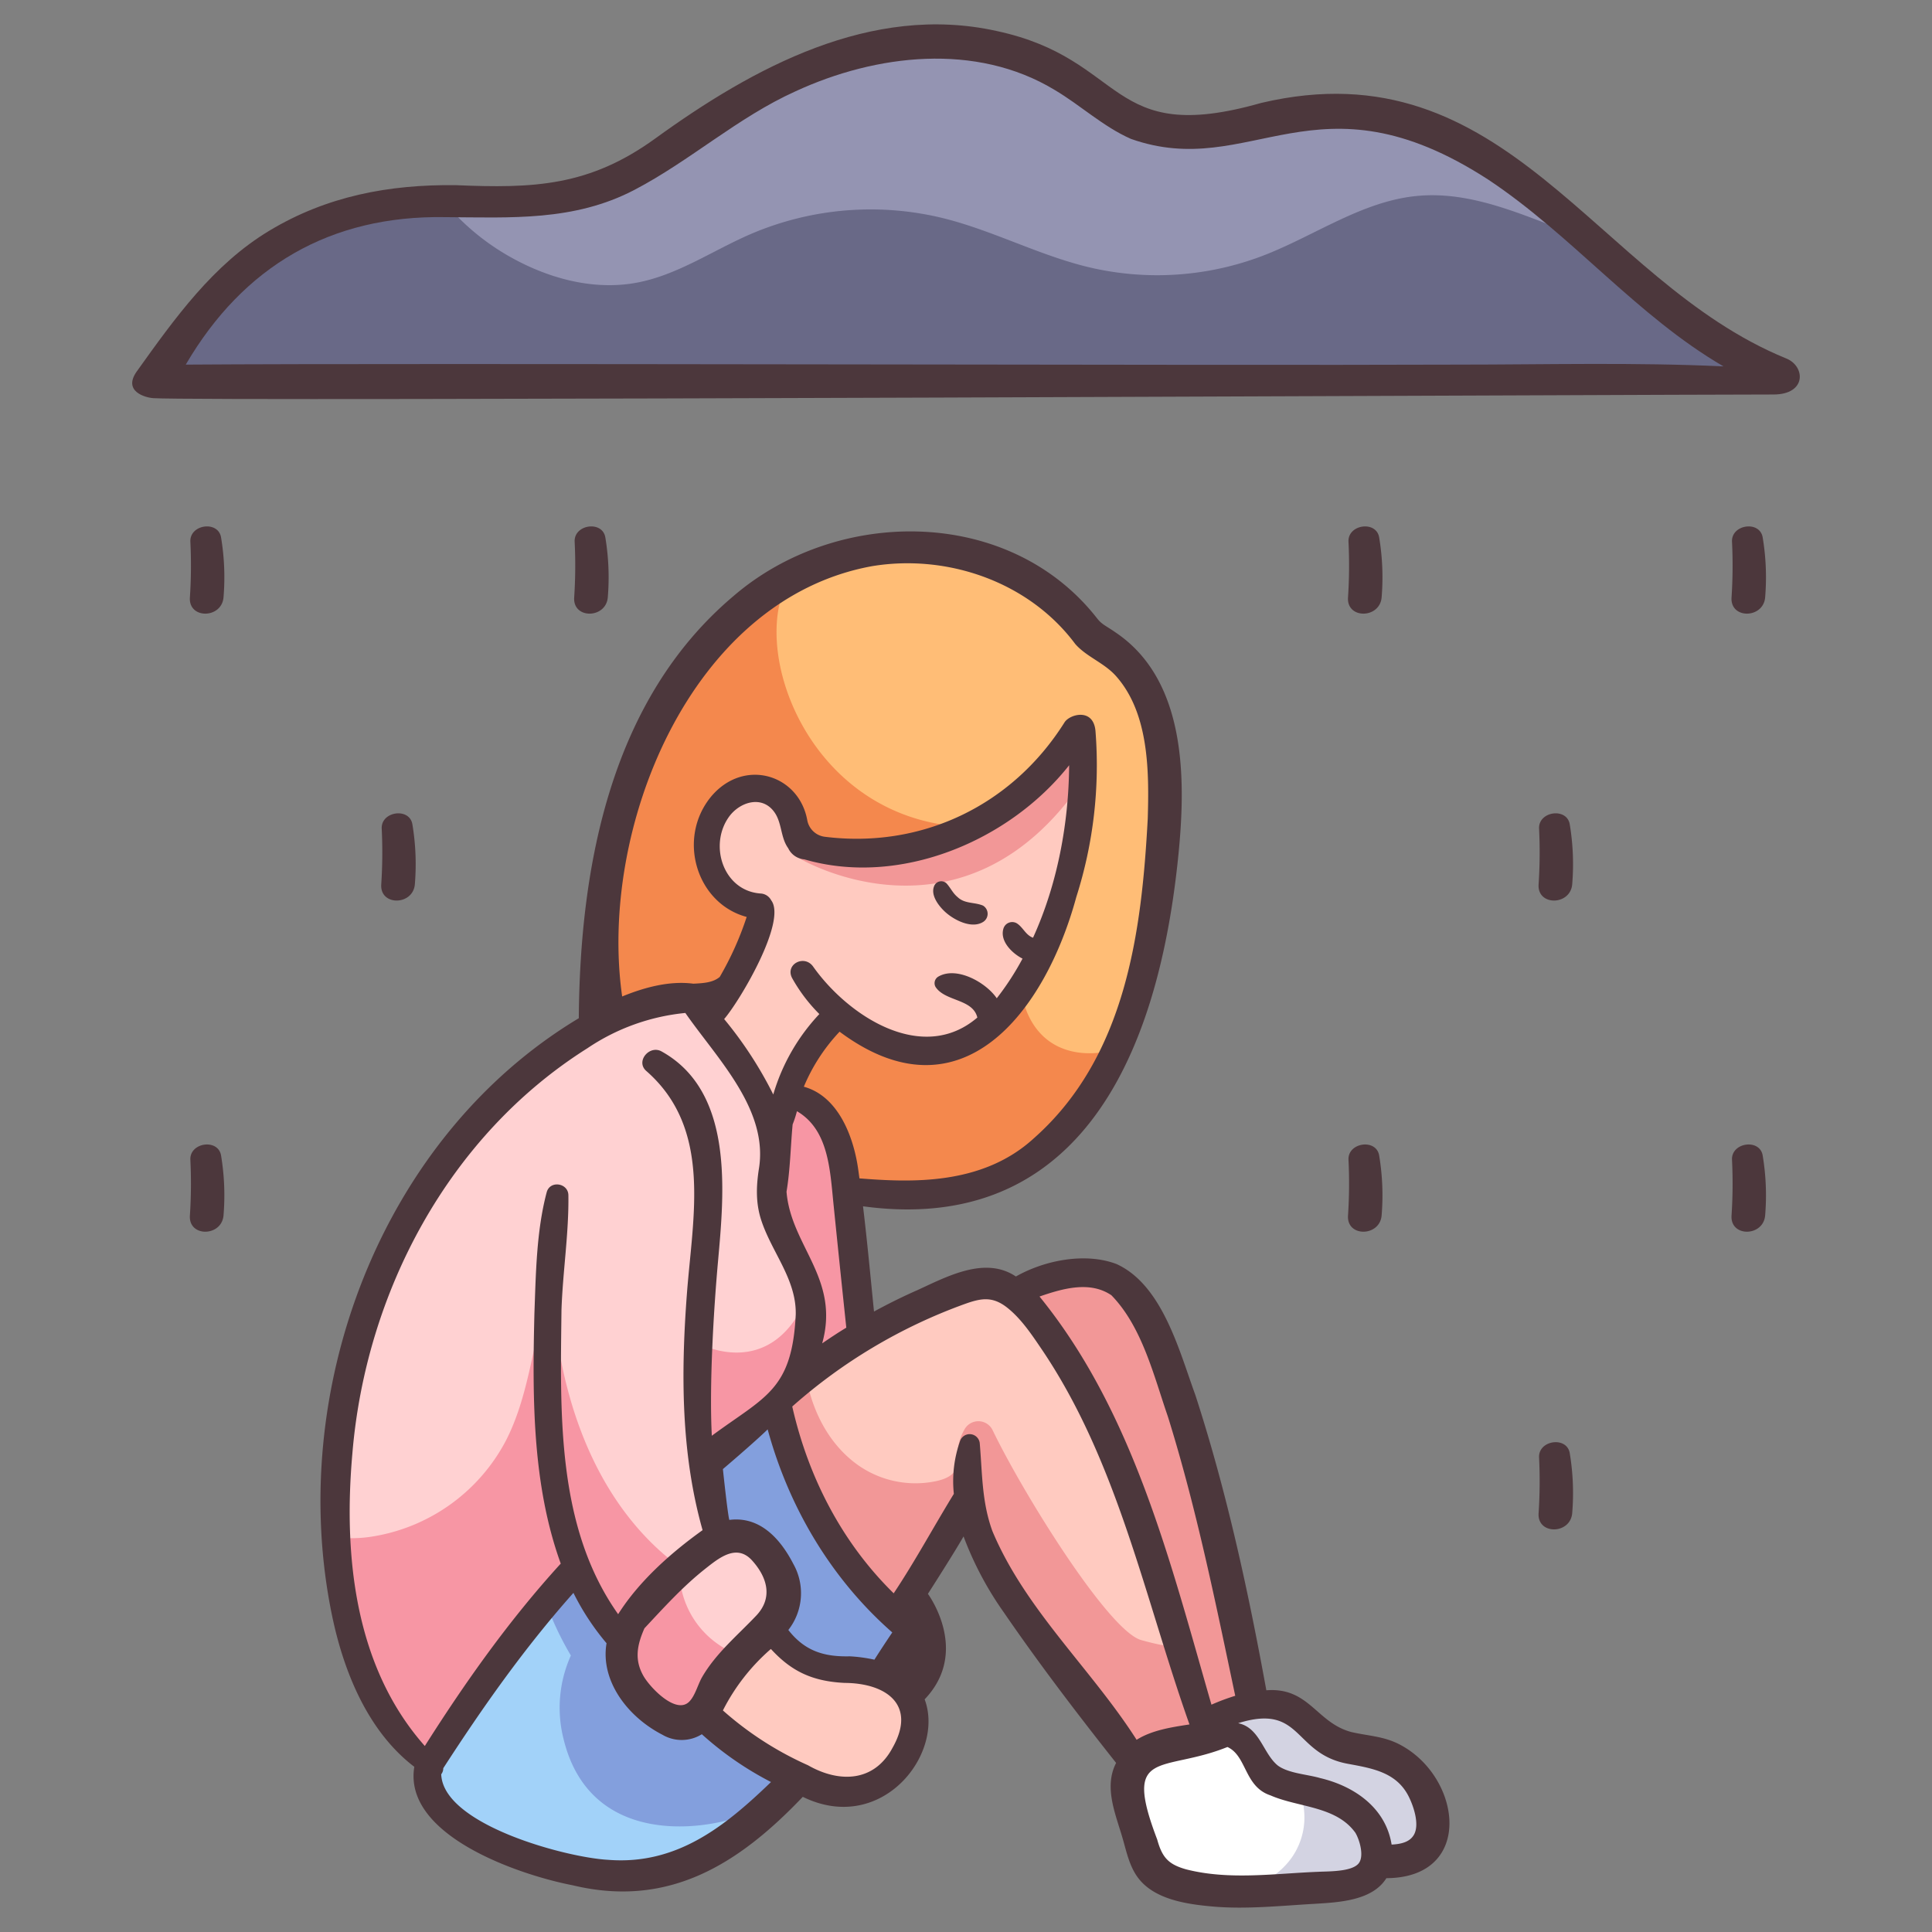 <svg id="icon" height="512" viewBox="0 0 500 500" width="512" xmlns="http://www.w3.org/2000/svg"><rect x="0" y="0" width="500" height="500" fill="#808080" stroke="none"/><path d="m293.316 464.122s-1.885-8.2 6.21-11.117c13.315-4.8 19.353-11.7 19.353-11.7l14.041-.132 12.645 10.955s26.585.989 24.964 20.549c0 0 .134 7.239-12.739 8.212 0 0-1.526 5.836-11.9 7.457s-45.092 5.187-49.781-9.079-2.793-15.145-2.793-15.145z" fill="#fff"/><path d="m345.565 452.127-12.645-10.955-14.041.132a29.23 29.23 0 0 1 -3.751 3.345 35.607 35.607 0 0 0 5.69 5.979l13.242 11.564a11.388 11.388 0 0 1 2.261 2.4 8.663 8.663 0 0 1 1.13 3.583 18.1 18.1 0 0 1 -2.913 12.224c-3.122 4.641-8.1 7.451-13.416 9.482a138.342 138.342 0 0 0 24.767-1.533c10.375-1.622 11.9-7.458 11.9-7.458 12.873-.972 12.739-8.211 12.739-8.211 1.622-19.563-24.963-20.552-24.963-20.552z" fill="#d3d3e2"/><path d="m109.729 459.821 37.536-52.705 52.267-41.522s9.519 38.521 40.079 55.967l-46.5 51s-48.835 38.304-83.382-12.74z" fill="#a2d2f9"/><path d="m199.532 365.594-35.307 28.049-22.833 21.457a81.316 81.316 0 0 0 6.347 13.346 32.925 32.925 0 0 0 -1.863 21.716c7.905 32.2 46.351 22.013 52.5 16.619l41.239-45.22c-30.564-17.445-40.083-55.967-40.083-55.967z" fill="#839fdd"/><path d="m219.024 310.652c.026-.5.037-.978.048-1.459l-.048-.014z" fill="#ffbd76"/><path d="m284.628 166.837s-46.541-56.153-98.359-2.612c0 0-36.58 33.925-28.746 97.928l25.049-3.067 19.349 28.5 4.982-4.325s12.675 5.157 12.169 25.935c2.165.592 79.957 20.933 82.532-111.145-.004-.003.871-18.151-16.976-31.214z" fill="#ffbd76"/><path d="m270.915 268.987c-4.714-3.777-6.831-10.073-6.926-16.112s1.573-11.951 3.227-17.76c-15.312 5.779-17.223-21.106-17.223-21.106-41.075-1.787-56.708-46.893-45.509-64.509a88.682 88.682 0 0 0 -18.215 14.725s-36.58 33.925-28.746 97.928l25.049-3.067 19.349 28.5 4.982-4.325s12.675 5.157 12.169 25.935c1.617.442 45.395 11.893 68.545-37.313-5.817 1.417-12.103.79-16.702-2.896z" fill="#f4884d"/><path d="m219.024 310.652c.026-.5.037-.978.048-1.459l-.048-.014z" fill="#f4884d"/><path d="m111.181 453.788 37.036-47.428 11.837 15.2s-1.331 9.587 2.38 14.783 15.588 8.41 15.588 8.41l11.135-11.753 14.4-15.959s-2.331-22.6-14.4-20.042l-4.083 1.485-3.374-21.522 42.348-31.176-5.02-48.248-12.128-14.28-21.826-27.658s-33.4-3.712-68.29 44.908-35.258 102.147-23.384 125.466 17.781 27.814 17.781 27.814z" fill="#ffd1d2"/><path d="m192.926 428.826c-.239-.063-.479-.123-.716-.192a23.314 23.314 0 0 1 -16.281-20.134 6.915 6.915 0 0 0 -.619-3.029 6.271 6.271 0 0 0 -1.595-1.622c-21-16.9-29.762-45.142-30.865-72.071-4.945 13.513-5.4 28.586-12.07 41.337a47.519 47.519 0 0 1 -34.96 24.622 33.577 33.577 0 0 1 -9.183.061c.76 11.471 3.206 21.188 6.765 28.177 11.877 23.32 17.779 27.814 17.779 27.814l37.037-47.428 11.837 15.2s-1.332 9.587 2.379 14.783 15.588 8.41 15.588 8.41l11.135-11.754z" fill="#f796a4"/><path d="m224.044 345.786-5.02-48.248-12.124-14.28-2.081-2.636a24.616 24.616 0 0 0 -3 8.172c-3.047 15.236-.884 32.212 1.734 35.259a26.057 26.057 0 0 1 5.148 12.021c-9.476 21.765-27.878 11.592-27.878 11.592-2.513 8.259-.805 20.611.962 29.171z" fill="#f796a4"/><path d="m40.168 97.709h421.5s-32.675-15.541-46.368-32.609-45.885-45.888-88.87-33.33c0 0-28.5 8.21-42.5-4.83s-56.03-30.911-104.33 8.21c0 0-21.251 16.422-53.128 17.388.004 0-61.527-9.151-86.304 45.171z" fill="#9494b2"/><path d="m415.3 65.1q-.931-1.159-1.976-2.388c-15.55-5.133-30.466-13.541-46.6-12-14.3 1.368-26.555 10.368-39.966 15.5a76.717 76.717 0 0 1 -44.958 2.947c-12.953-3.1-24.911-9.543-37.843-12.727a78.8 78.8 0 0 0 -49.843 4.216c-9.75 4.239-18.79 10.519-29.236 12.493-11.478 2.171-23.471-1.211-33.578-7.076a61.27 61.27 0 0 1 -8.8-6.2 59.254 59.254 0 0 1 -7.741-7.889c-19.086.294-56.56 6.217-74.586 45.738h421.5s-32.68-15.546-46.373-32.614z" fill="#696987"/><path d="m182.572 443.289s6.687-15.665 15.8-19.651c0 0 4.131 6.976 19.079 8.471s18.436 7.851 18.436 12.645-4.807 17.251-10.874 19.246-42.441-20.711-42.441-20.711z" fill="#ffcac0"/><path d="m200.647 362.38s13.122 44.339 30.272 55.905l19.85-27.952s2.313 17.928 15.422 29.88 26.6 36.647 26.6 36.647l18.506-6.6 12.9-10.382-25.234-94.848s-7.326-14.651-15.422-14.651-21.115 3.856-21.115 3.856-8.959-4.241-15.513 0-46.266 28.145-46.266 28.145z" fill="#ffcac0"/><path d="m292.794 456.86 18.506-6.6 8.091-6.509a32.782 32.782 0 0 0 -2.434-8.016c-1.528-3.365-3.6-9.061-3.635-12.756-5.484 3.417-8.132 4.242-18 1.463-8.434-2.375-30.552-37.936-38.425-54.3a4.1 4.1 0 0 0 -7.161-.427 13.558 13.558 0 0 0 -1.749 4.659c-.623 3.084 1.746 7.427-5.942 8.988a25.847 25.847 0 0 1 -20.863-4.837c-6.694-5.17-10.64-12.877-12.357-21.071-4.865 2.935-8.176 4.928-8.176 4.928s13.122 44.339 30.272 55.905l19.85-27.952s2.313 17.928 15.422 29.88 26.601 36.645 26.601 36.645z" fill="#f29797"/><path d="m324.205 439.876-25.242-94.846s-7.326-14.651-15.422-14.651-21.115 3.856-21.115 3.856 31.647 40.2 49.253 115.718z" fill="#f29797"/><path d="m181.7 260.98 18.951 30.073s9.253-26.57 15.807-28.9c0 0 22.93 28.129 45.972-4.643s16.87-67.472 16.87-67.472-30.458 41.188-71.712 28.531c0 0-4.241-18.892-15.808-14.265s-6.169 23.735-6.169 23.735l11.181 7.494s-8.6 22.367-15.092 25.447z" fill="#ffcac0"/><path d="m209.809 219.2-2.906 2.954s42.31 25.246 73.136-19.841a72.712 72.712 0 0 0 -.74-12.272s-29.37 39.707-69.49 29.159z" fill="#f29797"/><g fill="#4c373c"><path d="m462.134 92.711c-49.376-20.243-71.976-81.1-135.721-66.076-40.058 11.406-34.542-11.359-68.549-18.627-32.364-7.149-62.925 9.452-88.31 27.856-17.077 12.362-31.381 12.918-51.654 12.054-17.206-.2-33.315 2.827-48.2 11.79-14.563 8.767-24.431 22.617-34.286 36.392-3.724 5.207 2.222 6.819 4.292 6.946 13.9.855 388.7-.949 419.253-.949 8.748.003 8.266-7.477 3.175-9.386zm-85.029 1.652c-64.291.267-266.779-.442-329.032 0 14.914-25.506 37.48-38.652 67.062-38.169 17.057.106 33.439 1.108 49.043-7.045 14.523-7.588 26.7-18.754 41.738-25.537 20.8-9.587 46.649-12.655 66.993-.359 6.753 3.989 12.548 9.5 19.772 12.691 31.113 11 47.965-18.322 92.45 10.524 21.628 14.345 38.523 35.352 60.907 48.349-22.938-1.074-46.013-.454-68.933-.454z"/><path d="m244.686 236.075c2.295 2.061 6.758 4.353 9.715 2.543a2.484 2.484 0 0 0 0-4.25c-2.179-.926-4.726-.42-6.567-2.194-1.244-1.011-1.821-2.393-2.869-3.549a1.979 1.979 0 0 0 -3.271.864c-.849 2.347 1.384 5.141 2.992 6.586z"/><path d="m49.267 140.205a125.867 125.867 0 0 1 -.123 14.431c-.361 5.628 8.187 5.5 8.7 0a62.821 62.821 0 0 0 -.626-15.507c-.71-4.502-8.178-3.444-7.951 1.076z"/><path d="m157.293 154.636a62.772 62.772 0 0 0 -.626-15.507c-.705-4.5-8.172-3.444-7.946 1.076a125.639 125.639 0 0 1 -.123 14.431c-.361 5.628 8.188 5.501 8.695 0z"/><path d="m357.561 154.636a62.821 62.821 0 0 0 -.627-15.507c-.705-4.5-8.172-3.444-7.946 1.076a125.639 125.639 0 0 1 -.123 14.431c-.365 5.628 8.188 5.501 8.696 0z"/><path d="m456.815 154.636a62.821 62.821 0 0 0 -.626-15.507c-.705-4.5-8.173-3.444-7.946 1.076a125.867 125.867 0 0 1 -.123 14.431c-.361 5.628 8.187 5.501 8.695 0z"/><path d="m49.267 300.16a125.867 125.867 0 0 1 -.123 14.431c-.361 5.629 8.187 5.5 8.7 0a62.811 62.811 0 0 0 -.626-15.506c-.71-4.503-8.178-3.445-7.951 1.075z"/><path d="m357.561 314.591a62.811 62.811 0 0 0 -.627-15.506c-.705-4.5-8.172-3.445-7.946 1.075a125.639 125.639 0 0 1 -.123 14.431c-.365 5.629 8.188 5.501 8.696 0z"/><path d="m448.243 300.16a125.867 125.867 0 0 1 -.123 14.431c-.361 5.629 8.187 5.5 8.695 0a62.811 62.811 0 0 0 -.626-15.506c-.705-4.503-8.173-3.445-7.946 1.075z"/><path d="m107.361 228.888a62.773 62.773 0 0 0 -.627-15.507c-.7-4.5-8.172-3.444-7.946 1.075a125.655 125.655 0 0 1 -.123 14.432c-.365 5.628 8.188 5.501 8.696 0z"/><path d="m398.31 214.456a125.655 125.655 0 0 1 -.123 14.432c-.361 5.628 8.188 5.5 8.695 0a62.772 62.772 0 0 0 -.626-15.507c-.705-4.503-8.172-3.444-7.946 1.075z"/><path d="m398.31 377.2a125.639 125.639 0 0 1 -.123 14.431c-.361 5.628 8.188 5.5 8.695 0a62.772 62.772 0 0 0 -.626-15.507c-.705-4.5-8.172-3.441-7.946 1.076z"/><path d="m362.445 451.587c-4.17-2.249-8.192-2.3-12.66-3.322-9.112-2.364-10.924-11.665-22.058-10.821-4.7-25.778-10.27-51.485-18.377-76.433-4.156-11.369-8.488-28.4-20.337-33.852-7.984-3.083-18.565-1.076-26.1 3.2-7.953-5.359-17.832.018-25.466 3.517-3.832 1.682-7.582 3.545-11.257 5.549-.91-9.073-1.755-18.177-2.841-27.236 47.724 6.49 75.173-26.2 81.63-91.041 1.955-19.64 2.04-45.227-16.355-57.533-2.405-1.684-3.448-1.943-4.77-3.675-22.7-28.929-67.115-28.755-93.914-5.777-31.859 26.778-39.853 69.845-40.148 109.35-51.42 30.887-75.792 96.665-63.879 154.497 3 14.52 9.233 30.024 21.31 39.24-2.945 17.808 27.238 28.009 41 30.662 24.832 5.97 42.963-5.483 59.535-22.892 20.31 9.961 36.84-11.019 31.539-25.233 11.881-12.434.845-27.3.845-27.3s7.141-11.136 9.223-14.866a86.314 86.314 0 0 0 10.4 19.633c9.132 13.308 19.066 26.331 29.087 38.99-3.341 6.472.058 13.642 1.842 20.083.938 3.329 1.719 6.823 3.827 9.639 4.212 5.627 12.575 6.825 19.089 7.42 8.814.8 17.788-.179 26.6-.677 6.323-.388 14.946-.8 18.586-6.64 22.769-.108 19.532-25.999 3.649-34.482zm-74.821-116.382c7.955 8.155 10.963 20.813 14.622 31.4 7.391 23.673 12.313 48.026 17.431 72.265a55.759 55.759 0 0 0 -6.154 2.3c-10.556-36.551-20.055-75.558-44.495-105.631 6.172-2.139 13.087-4.058 18.596-.334zm-84.071-26.8c.963-5.781 1.039-11.589 1.578-17.394a28.667 28.667 0 0 0 1.115-3.431c8.152 4.756 8.554 15.043 9.448 23.875q1.628 16.077 3.33 32.147c-2.132 1.276-4.188 2.654-6.244 4.061 4.677-16.794-8.105-25.194-9.227-39.255zm-3.977-75.421a3.272 3.272 0 0 0 -2.752-1.747c-9.61-.682-13.441-12.437-8.194-19.806 2.718-3.817 8.426-5.717 11.674-1.387 2.126 2.834 1.634 6.656 3.684 9.476a5.059 5.059 0 0 0 4.169 2.879c24.683 7.188 53.045-4.716 68.537-24.354-.109 15.049-3.034 30.806-9.345 44.634-1.917-.666-2.6-2.755-4.238-3.749a2.372 2.372 0 0 0 -3.426 1.394c-.993 3.254 2.3 6.433 4.946 7.767a71.136 71.136 0 0 1 -6.671 10.259c-2.783-4.093-10.4-8.385-15.153-5.587a1.973 1.973 0 0 0 -.693 2.646c2.476 3.809 9.658 3.043 10.821 7.931-14.243 12.2-33.5-.425-42.55-13.263-2.324-3.121-7.32-.452-5.343 3.123a42.021 42.021 0 0 0 7.006 9.236 51.392 51.392 0 0 0 -11.927 20.819 102.073 102.073 0 0 0 -12.712-19.523c4.07-4.706 16.306-25.357 12.167-30.745zm26.074-86.454c19.553-3.248 40.67 4.071 52.624 20.135 2.89 3.315 7.485 4.869 10.531 8.286 8.6 9.644 8.588 24.815 8.23 36.916-1.571 29.081-5.57 61.561-29.47 82.717-13.466 12.349-32.1 11.4-45.142 10.381-.116-.84-.227-1.682-.348-2.522-1.22-8.465-5.213-18.781-14.044-21.2a47.238 47.238 0 0 1 9.253-14.243c31.528 23.51 53.22-5.253 61.265-34.858a112.3 112.3 0 0 0 4.961-42.957c-.527-6.053-6.645-4.369-8-2.259-13.629 21.677-37.126 32.761-62.112 29.622a5.279 5.279 0 0 1 -4.485-4.321c-2.172-11.808-16.316-16.162-24.816-6.146-9.009 10.831-3.87 27.754 9.142 31.221a80.85 80.85 0 0 1 -6.969 15.523c-1.745 1.478-4.185 1.623-6.837 1.752-6.06-.8-12.551.907-18.418 3.312-6.162-43.131 17.429-102.734 64.635-111.359zm-115.706 305.335c-18.116-20.439-21.1-49.1-18.749-75.7 3.462-41.763 24.939-82.279 60.84-104.89a54.75 54.75 0 0 1 25.332-9.12c8.2 11.814 21.68 25.046 19 40.555-.672 4.465-.777 8.725.637 13.064 2.709 8.31 9.135 15.317 8.933 24.43-.944 19.653-8.015 21.225-21.72 31.37-.671-13 .437-32.1 1.6-45.073 1.594-17.844 4.234-43.965-14.629-54.407-3.1-1.717-6.778 2.579-3.92 5.079 17.107 14.966 12.021 37.514 10.5 57.7-1.545 20.465-1.558 41.264 4.061 61.13-8.285 5.935-16.471 13.247-21.853 21.751-16.033-22.641-14.957-52.116-14.664-78.74.328-9.872 1.925-19.826 1.788-29.686-.044-3.19-4.774-3.928-5.617-.761-2.663 10.012-2.8 21.1-3.18 31.407-.525 21.589-.594 44.193 6.818 64.684-13.276 14.542-24.649 30.596-35.177 47.207zm95.365-47.131c-3.327-6.46-8.627-12.406-16.561-11.379-.463-1.686-1.661-13.156-1.661-13.156s8.084-6.861 11.583-10.277c5.511 20.233 16.47 38.712 32.249 52.551-1.567 2.333-3.122 4.673-4.62 7.051a39.6 39.6 0 0 0 -6.378-.87c-6.685.158-11.643-1.368-15.9-6.815a15.448 15.448 0 0 0 1.288-17.105zm-9.486 13.274c-4.879 5.171-10.5 9.784-14.117 16.021-1.106 1.912-1.8 4.85-3.365 6.39-3.39 3.33-10.022-3.6-11.77-6.607-2.51-4.319-1.631-8.227.208-12.405 5.011-5.357 9.926-10.807 15.706-15.377 3.614-2.857 8.172-6.606 12.171-2.165 3.951 4.389 5.369 9.595 1.167 14.143zm-38.452 63.311c-10.8-.572-42.734-9.082-43.181-22.148a2.484 2.484 0 0 0 .527-1.554c10.258-15.872 21.108-31.259 33.688-45.383a64.91 64.91 0 0 0 8.569 13.035c-1.618 9.4 5.086 18.861 14.49 23.7a9.857 9.857 0 0 0 10.171-.152 84.3 84.3 0 0 0 17.9 12.371c-11.897 11.478-24.42 21.546-42.164 20.131zm73.62-29c-4.755 8.935-13.832 9.133-21.874 4.532a85.621 85.621 0 0 1 -22.03-14.19 52.355 52.355 0 0 1 12.421-15.908c5.275 5.754 10.681 8.372 19.082 8.783 10.818.064 18.691 5.705 12.401 16.786zm63.162-2.064c-11.74-18.38-28.788-33.668-37.318-54-2.742-7.519-2.6-14.747-3.262-22.558a2.627 2.627 0 0 0 -5.133-.697 31.132 31.132 0 0 0 -1.584 13.606c-5.277 8.592-9.98 17.35-15.569 25.743-13.4-13.126-22.122-30.1-26.253-48.344a137.735 137.735 0 0 1 44.5-26.479c4.346-1.571 7.334-2.153 11.253.992 3.433 2.757 6.055 6.624 8.5 10.228 19.968 29.265 26.893 64.688 38.548 97.539-4.835.732-9.784 1.524-13.682 3.973zm57.384 32.083c-1.875 2.1-7.747 1.946-10.343 2.081-11.347.439-23.032 2.219-34.2-.626-4.589-1.292-6.217-3.031-7.517-7.747-9.092-23.836 1.281-17.134 18.187-23.922 5.046 2.3 4.317 10.253 11.122 12.513 7.185 3.156 16.964 2.724 21.97 9.658 1.158 1.922 2.378 6.258.781 8.046zm14.431-7.585c-1.091 2.032-3.48 2.5-5.821 2.625-1.528-9.565-9.71-15.142-18.479-17.21-3.316-.974-8.137-1.2-10.93-3.217-3.853-3.075-4.673-9.851-10.309-10.988 16.77-5.237 14.114 8.038 28.647 10.555 6.109 1.138 12.318 2.162 15.465 8.361 1.295 2.553 2.859 7.205 1.427 9.877z"/></g></svg>